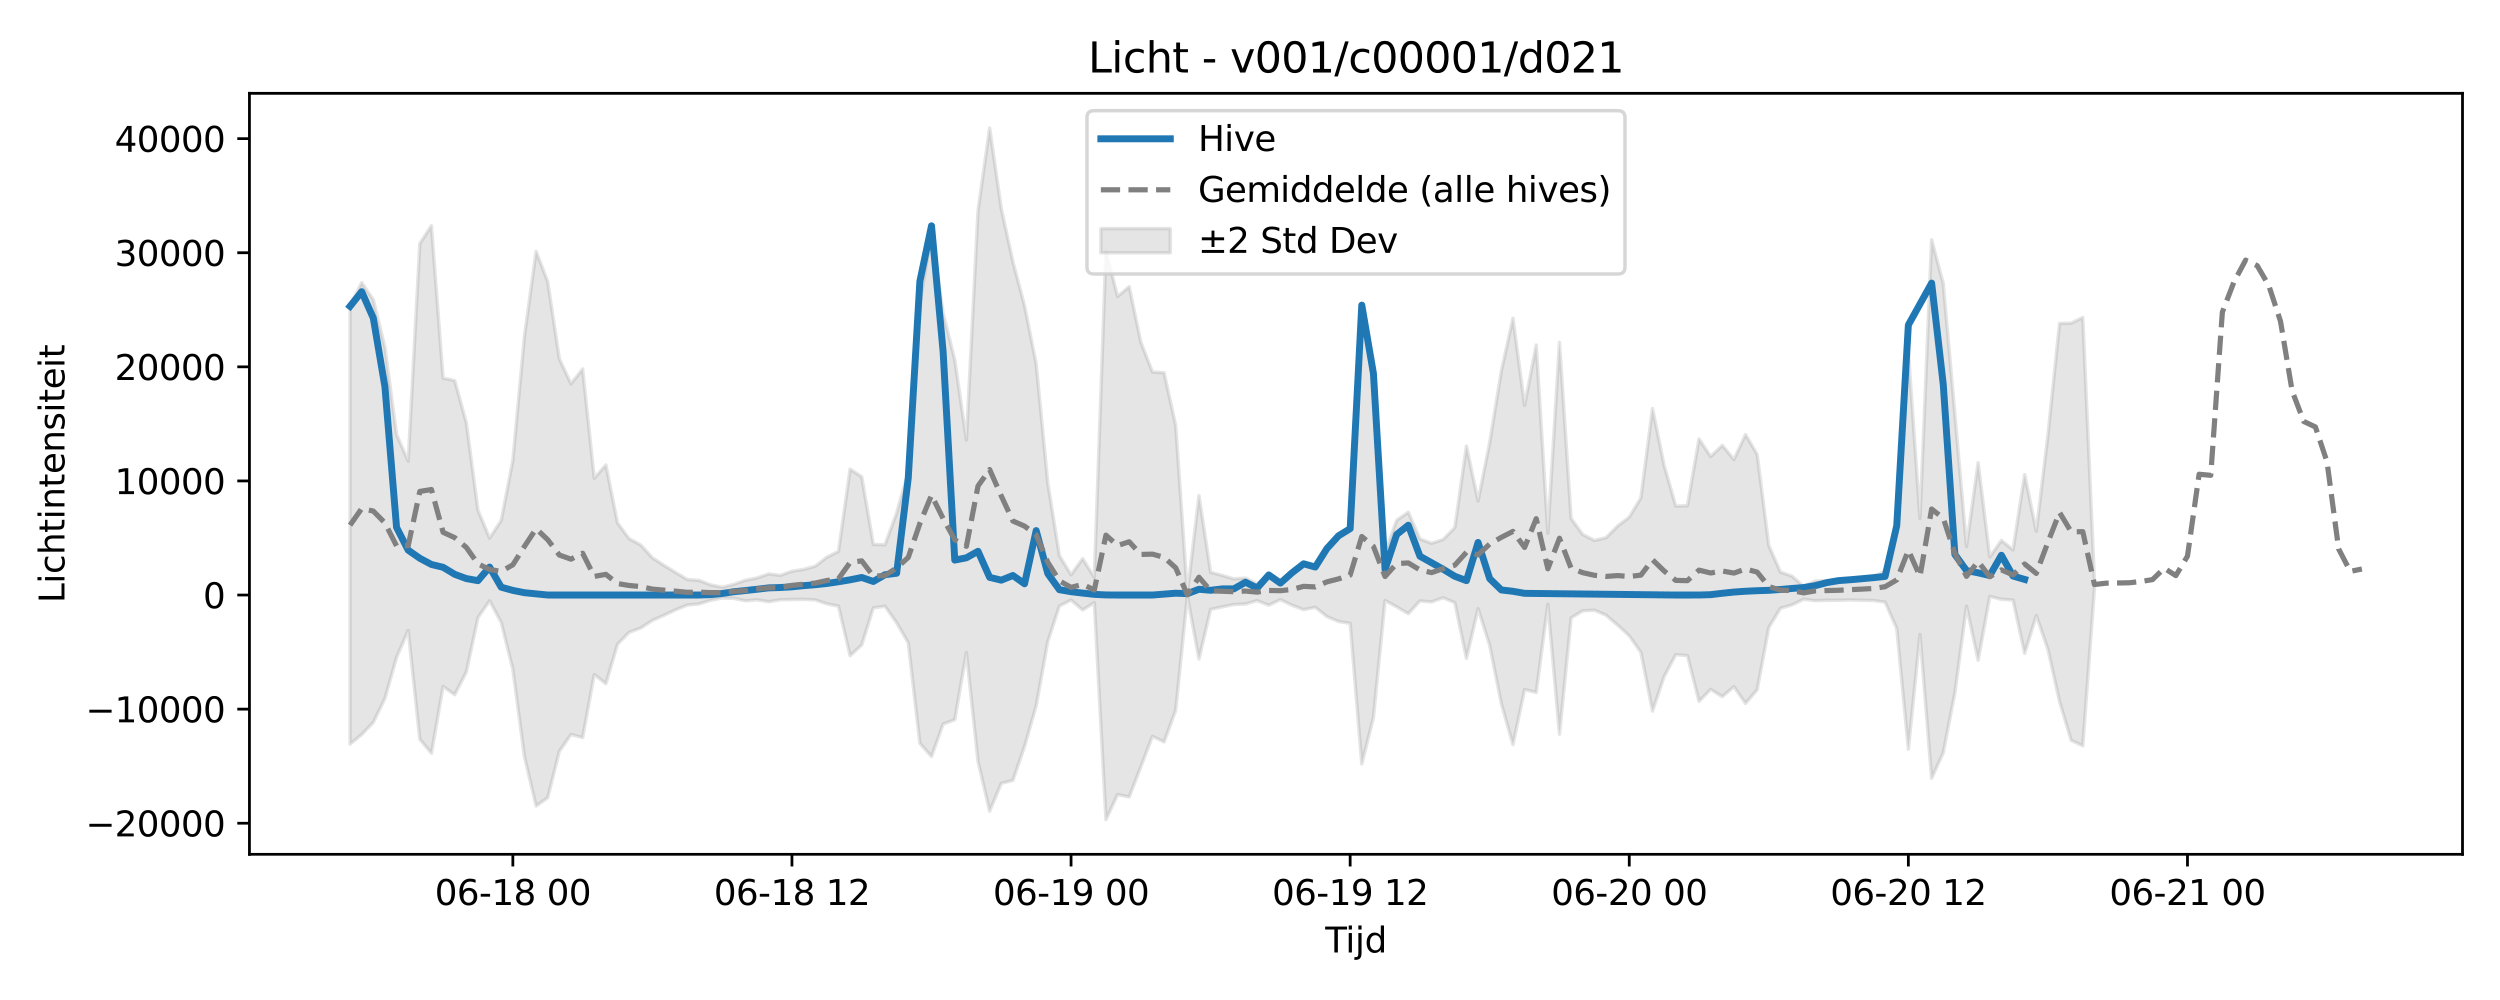 <?xml version="1.0" encoding="utf-8" standalone="no"?>
<!DOCTYPE svg PUBLIC "-//W3C//DTD SVG 1.1//EN"
  "http://www.w3.org/Graphics/SVG/1.1/DTD/svg11.dtd">
<svg xmlns:xlink="http://www.w3.org/1999/xlink" width="720pt" height="288pt" viewBox="0 0 720 288" xmlns="http://www.w3.org/2000/svg" version="1.1">
 <defs>
  <style type="text/css">*{stroke-linejoin: round; stroke-linecap: butt}</style>
 </defs>
 <g id="figure_1">
  <g id="patch_1">
   <path d="M 0 288 
L 720 288 
L 720 0 
L 0 0 
z
" style="fill: #ffffff"/>
  </g>
  <g id="axes_1">
   <g id="patch_2">
    <path d="M 71.84 246.04 
L 709.2 246.04 
L 709.2 26.88 
L 71.84 26.88 
z
" style="fill: #ffffff"/>
   </g>
   <g id="FillBetweenPolyCollection_1">
    <defs>
     <path id="m4179b41473" d="M 100.811 -199.799 
L 100.811 -73.697 
L 104.16 -76.441 
L 107.509 -79.951 
L 110.859 -86.85 
L 114.208 -98.685 
L 117.557 -106.431 
L 120.906 -75.082 
L 124.256 -71.05 
L 127.605 -90.301 
L 130.954 -87.925 
L 134.303 -94.449 
L 137.653 -110.126 
L 141.002 -114.953 
L 144.351 -108.741 
L 147.7 -95.254 
L 151.049 -70.024 
L 154.399 -55.871 
L 157.748 -58.27 
L 161.097 -71.639 
L 164.446 -76.459 
L 167.796 -75.581 
L 171.145 -93.739 
L 174.494 -91.084 
L 177.843 -102.466 
L 181.193 -105.898 
L 184.542 -107.111 
L 187.891 -109.32 
L 191.24 -110.801 
L 194.59 -112.372 
L 197.939 -113.729 
L 201.288 -114.066 
L 204.637 -115.087 
L 207.987 -115.763 
L 211.336 -115.672 
L 214.685 -114.968 
L 218.034 -115.243 
L 221.383 -114.72 
L 224.733 -115.261 
L 228.082 -115.339 
L 231.431 -115.377 
L 234.78 -115.226 
L 238.13 -114.105 
L 241.479 -113.428 
L 244.828 -99.136 
L 248.177 -102.255 
L 251.527 -112.934 
L 254.876 -113.401 
L 258.225 -108.64 
L 261.574 -102.882 
L 264.924 -73.914 
L 268.273 -70.118 
L 271.622 -79.468 
L 274.971 -80.72 
L 278.321 -100.048 
L 281.67 -68.728 
L 285.019 -54.382 
L 288.368 -62.404 
L 291.717 -63.242 
L 295.067 -73.021 
L 298.416 -84.707 
L 301.765 -103.232 
L 305.114 -113.481 
L 308.464 -115.185 
L 311.813 -112.323 
L 315.162 -114.45 
L 318.511 -51.922 
L 321.861 -59.152 
L 325.21 -58.494 
L 328.559 -67.167 
L 331.908 -75.956 
L 335.258 -74.317 
L 338.607 -83.468 
L 341.956 -116.366 
L 345.305 -98.229 
L 348.655 -112.51 
L 352.004 -113.207 
L 355.353 -113.904 
L 358.702 -114.041 
L 362.051 -115.024 
L 365.401 -113.692 
L 368.75 -115.292 
L 372.099 -113.708 
L 375.448 -112.413 
L 378.798 -113.098 
L 382.147 -110.432 
L 385.496 -109.014 
L 388.845 -108.472 
L 392.195 -67.981 
L 395.544 -81.358 
L 398.893 -115.054 
L 402.242 -113.232 
L 405.592 -111.261 
L 408.941 -114.921 
L 412.29 -114.652 
L 415.639 -115.848 
L 418.989 -114.421 
L 422.338 -98.386 
L 425.687 -112.708 
L 429.036 -102.105 
L 432.385 -85.352 
L 435.735 -73.547 
L 439.084 -89.399 
L 442.433 -88.589 
L 445.782 -113.958 
L 449.132 -76.543 
L 452.481 -110.041 
L 455.83 -112.081 
L 459.179 -112.269 
L 462.529 -110.841 
L 465.878 -107.968 
L 469.227 -104.872 
L 472.576 -100.126 
L 475.926 -83.221 
L 479.275 -93.167 
L 482.624 -99.445 
L 485.973 -99.189 
L 489.323 -86.018 
L 492.672 -89.463 
L 496.021 -87.369 
L 499.37 -90.248 
L 502.719 -85.403 
L 506.069 -89.359 
L 509.418 -107.277 
L 512.767 -112.811 
L 516.116 -113.79 
L 519.466 -115.418 
L 522.815 -114.989 
L 526.164 -115.12 
L 529.513 -115.121 
L 532.863 -115.206 
L 536.212 -115.116 
L 539.561 -115.055 
L 542.91 -114.585 
L 546.26 -106.976 
L 549.609 -72.224 
L 552.958 -105.278 
L 556.307 -63.834 
L 559.657 -71.227 
L 563.006 -88.479 
L 566.355 -113.424 
L 569.704 -97.847 
L 573.053 -116.203 
L 576.403 -115.406 
L 579.752 -115.188 
L 583.101 -99.815 
L 586.45 -110.702 
L 589.8 -101.002 
L 593.149 -85.95 
L 596.498 -74.786 
L 599.847 -73.202 
L 603.197 -118.443 
L 603.197 -120.873 
L 603.197 -120.873 
L 599.847 -196.547 
L 596.498 -194.922 
L 593.149 -194.867 
L 589.8 -162.676 
L 586.45 -135.009 
L 583.101 -151.326 
L 579.752 -129.643 
L 576.403 -132.342 
L 573.053 -127.614 
L 569.704 -154.741 
L 566.355 -130.613 
L 563.006 -168.688 
L 559.657 -206.304 
L 556.307 -218.961 
L 552.958 -138.709 
L 549.609 -186.841 
L 546.26 -135.005 
L 542.91 -123.475 
L 539.561 -121.969 
L 536.212 -121.495 
L 532.863 -121.141 
L 529.513 -120.881 
L 526.164 -120.7 
L 522.815 -120.683 
L 519.466 -119.09 
L 516.116 -122.052 
L 512.767 -123.253 
L 509.418 -130.878 
L 506.069 -157.113 
L 502.719 -162.853 
L 499.37 -155.655 
L 496.021 -159.735 
L 492.672 -156.504 
L 489.323 -161.592 
L 485.973 -142.357 
L 482.624 -142.25 
L 479.275 -153.944 
L 475.926 -170.344 
L 472.576 -144.599 
L 469.227 -139.058 
L 465.878 -136.498 
L 462.529 -133.138 
L 459.179 -132.366 
L 455.83 -134.059 
L 452.481 -138.688 
L 449.132 -189.425 
L 445.782 -134.425 
L 442.433 -188.638 
L 439.084 -171.266 
L 435.735 -196.374 
L 432.385 -181.14 
L 429.036 -160.549 
L 425.687 -143.707 
L 422.338 -159.522 
L 418.989 -136.06 
L 415.639 -132.646 
L 412.29 -131.514 
L 408.941 -132.798 
L 405.592 -140.483 
L 402.242 -138.167 
L 398.893 -128.898 
L 395.544 -179.908 
L 392.195 -198.998 
L 388.845 -136.317 
L 385.496 -133.537 
L 382.147 -130.422 
L 378.798 -124.836 
L 375.448 -125.85 
L 372.099 -122.773 
L 368.75 -120.472 
L 365.401 -122.197 
L 362.051 -119.916 
L 358.702 -121.517 
L 355.353 -121.27 
L 352.004 -122.282 
L 348.655 -123.184 
L 345.305 -145.284 
L 341.956 -117.027 
L 338.607 -165.462 
L 335.258 -180.654 
L 331.908 -180.861 
L 328.559 -189.47 
L 325.21 -205.441 
L 321.861 -202.606 
L 318.511 -215.826 
L 315.162 -121.712 
L 311.813 -127.103 
L 308.464 -122.475 
L 305.114 -127.968 
L 301.765 -148.878 
L 298.416 -183.231 
L 295.067 -199.945 
L 291.717 -212.643 
L 288.368 -227.946 
L 285.019 -251.158 
L 281.67 -227.347 
L 278.321 -161.3 
L 274.971 -184.352 
L 271.622 -197.834 
L 268.273 -220.664 
L 264.924 -200.589 
L 261.574 -152.029 
L 258.225 -140.242 
L 254.876 -131.115 
L 251.527 -131.2 
L 248.177 -150.695 
L 244.828 -152.871 
L 241.479 -129.191 
L 238.13 -127.513 
L 234.78 -124.915 
L 231.431 -124.012 
L 228.082 -123.485 
L 224.733 -122.297 
L 221.383 -122.719 
L 218.034 -121.543 
L 214.685 -120.885 
L 211.336 -119.707 
L 207.987 -118.871 
L 204.637 -119.565 
L 201.288 -120.856 
L 197.939 -121.097 
L 194.59 -123.115 
L 191.24 -125.175 
L 187.891 -127.344 
L 184.542 -131.03 
L 181.193 -132.864 
L 177.843 -137.392 
L 174.494 -154.081 
L 171.145 -150.268 
L 167.796 -181.748 
L 164.446 -177.47 
L 161.097 -184.646 
L 157.748 -206.858 
L 154.399 -215.605 
L 151.049 -191.269 
L 147.7 -155.411 
L 144.351 -138.111 
L 141.002 -133.015 
L 137.653 -141.085 
L 134.303 -166.243 
L 130.954 -178.401 
L 127.605 -179.095 
L 124.256 -222.983 
L 120.906 -217.862 
L 117.557 -155.212 
L 114.208 -162.884 
L 110.859 -187.962 
L 107.509 -201.677 
L 104.16 -206.614 
L 100.811 -199.799 
z
" style="stroke: #808080; stroke-opacity: 0.2"/>
    </defs>
    <g clip-path="url(#paf9eabf959)">
     <use xlink:href="#m4179b41473" x="0" y="288" style="fill: #808080; fill-opacity: 0.2; stroke: #808080; stroke-opacity: 0.2"/>
    </g>
   </g>
   <g id="matplotlib.axis_1">
    <g id="xtick_1">
     <g id="line2d_1">
      <defs>
       <path id="mf82c0bea26" d="M 0 0 
L 0 3.5 
" style="stroke: #000000; stroke-width: 0.8"/>
      </defs>
      <g>
       <use xlink:href="#mf82c0bea26" x="147.7" y="246.04" style="stroke: #000000; stroke-width: 0.8"/>
      </g>
     </g>
     <g id="text_1">
      <!-- 06-18 00 -->
      <g transform="translate(125.22 260.638) scale(0.1 -0.1)">
       <defs>
        <path id="DejaVuSans-30" d="M 2034 4250 
Q 1547 4250 1301 3770 
Q 1056 3291 1056 2328 
Q 1056 1369 1301 889 
Q 1547 409 2034 409 
Q 2525 409 2770 889 
Q 3016 1369 3016 2328 
Q 3016 3291 2770 3770 
Q 2525 4250 2034 4250 
z
M 2034 4750 
Q 2819 4750 3233 4129 
Q 3647 3509 3647 2328 
Q 3647 1150 3233 529 
Q 2819 -91 2034 -91 
Q 1250 -91 836 529 
Q 422 1150 422 2328 
Q 422 3509 836 4129 
Q 1250 4750 2034 4750 
z
" transform="scale(0.016)"/>
        <path id="DejaVuSans-36" d="M 2113 2584 
Q 1688 2584 1439 2293 
Q 1191 2003 1191 1497 
Q 1191 994 1439 701 
Q 1688 409 2113 409 
Q 2538 409 2786 701 
Q 3034 994 3034 1497 
Q 3034 2003 2786 2293 
Q 2538 2584 2113 2584 
z
M 3366 4563 
L 3366 3988 
Q 3128 4100 2886 4159 
Q 2644 4219 2406 4219 
Q 1781 4219 1451 3797 
Q 1122 3375 1075 2522 
Q 1259 2794 1537 2939 
Q 1816 3084 2150 3084 
Q 2853 3084 3261 2657 
Q 3669 2231 3669 1497 
Q 3669 778 3244 343 
Q 2819 -91 2113 -91 
Q 1303 -91 875 529 
Q 447 1150 447 2328 
Q 447 3434 972 4092 
Q 1497 4750 2381 4750 
Q 2619 4750 2861 4703 
Q 3103 4656 3366 4563 
z
" transform="scale(0.016)"/>
        <path id="DejaVuSans-2d" d="M 313 2009 
L 1997 2009 
L 1997 1497 
L 313 1497 
L 313 2009 
z
" transform="scale(0.016)"/>
        <path id="DejaVuSans-31" d="M 794 531 
L 1825 531 
L 1825 4091 
L 703 3866 
L 703 4441 
L 1819 4666 
L 2450 4666 
L 2450 531 
L 3481 531 
L 3481 0 
L 794 0 
L 794 531 
z
" transform="scale(0.016)"/>
        <path id="DejaVuSans-38" d="M 2034 2216 
Q 1584 2216 1326 1975 
Q 1069 1734 1069 1313 
Q 1069 891 1326 650 
Q 1584 409 2034 409 
Q 2484 409 2743 651 
Q 3003 894 3003 1313 
Q 3003 1734 2745 1975 
Q 2488 2216 2034 2216 
z
M 1403 2484 
Q 997 2584 770 2862 
Q 544 3141 544 3541 
Q 544 4100 942 4425 
Q 1341 4750 2034 4750 
Q 2731 4750 3128 4425 
Q 3525 4100 3525 3541 
Q 3525 3141 3298 2862 
Q 3072 2584 2669 2484 
Q 3125 2378 3379 2068 
Q 3634 1759 3634 1313 
Q 3634 634 3220 271 
Q 2806 -91 2034 -91 
Q 1263 -91 848 271 
Q 434 634 434 1313 
Q 434 1759 690 2068 
Q 947 2378 1403 2484 
z
M 1172 3481 
Q 1172 3119 1398 2916 
Q 1625 2713 2034 2713 
Q 2441 2713 2670 2916 
Q 2900 3119 2900 3481 
Q 2900 3844 2670 4047 
Q 2441 4250 2034 4250 
Q 1625 4250 1398 4047 
Q 1172 3844 1172 3481 
z
" transform="scale(0.016)"/>
        <path id="DejaVuSans-20" transform="scale(0.016)"/>
       </defs>
       <use xlink:href="#DejaVuSans-30"/>
       <use xlink:href="#DejaVuSans-36" transform="translate(63.623 0)"/>
       <use xlink:href="#DejaVuSans-2d" transform="translate(127.246 0)"/>
       <use xlink:href="#DejaVuSans-31" transform="translate(163.33 0)"/>
       <use xlink:href="#DejaVuSans-38" transform="translate(226.953 0)"/>
       <use xlink:href="#DejaVuSans-20" transform="translate(290.576 0)"/>
       <use xlink:href="#DejaVuSans-30" transform="translate(322.363 0)"/>
       <use xlink:href="#DejaVuSans-30" transform="translate(385.986 0)"/>
      </g>
     </g>
    </g>
    <g id="xtick_2">
     <g id="line2d_2">
      <g>
       <use xlink:href="#mf82c0bea26" x="228.082" y="246.04" style="stroke: #000000; stroke-width: 0.8"/>
      </g>
     </g>
     <g id="text_2">
      <!-- 06-18 12 -->
      <g transform="translate(205.601 260.638) scale(0.1 -0.1)">
       <defs>
        <path id="DejaVuSans-32" d="M 1228 531 
L 3431 531 
L 3431 0 
L 469 0 
L 469 531 
Q 828 903 1448 1529 
Q 2069 2156 2228 2338 
Q 2531 2678 2651 2914 
Q 2772 3150 2772 3378 
Q 2772 3750 2511 3984 
Q 2250 4219 1831 4219 
Q 1534 4219 1204 4116 
Q 875 4013 500 3803 
L 500 4441 
Q 881 4594 1212 4672 
Q 1544 4750 1819 4750 
Q 2544 4750 2975 4387 
Q 3406 4025 3406 3419 
Q 3406 3131 3298 2873 
Q 3191 2616 2906 2266 
Q 2828 2175 2409 1742 
Q 1991 1309 1228 531 
z
" transform="scale(0.016)"/>
       </defs>
       <use xlink:href="#DejaVuSans-30"/>
       <use xlink:href="#DejaVuSans-36" transform="translate(63.623 0)"/>
       <use xlink:href="#DejaVuSans-2d" transform="translate(127.246 0)"/>
       <use xlink:href="#DejaVuSans-31" transform="translate(163.33 0)"/>
       <use xlink:href="#DejaVuSans-38" transform="translate(226.953 0)"/>
       <use xlink:href="#DejaVuSans-20" transform="translate(290.576 0)"/>
       <use xlink:href="#DejaVuSans-31" transform="translate(322.363 0)"/>
       <use xlink:href="#DejaVuSans-32" transform="translate(385.986 0)"/>
      </g>
     </g>
    </g>
    <g id="xtick_3">
     <g id="line2d_3">
      <g>
       <use xlink:href="#mf82c0bea26" x="308.464" y="246.04" style="stroke: #000000; stroke-width: 0.8"/>
      </g>
     </g>
     <g id="text_3">
      <!-- 06-19 00 -->
      <g transform="translate(285.983 260.638) scale(0.1 -0.1)">
       <defs>
        <path id="DejaVuSans-39" d="M 703 97 
L 703 672 
Q 941 559 1184 500 
Q 1428 441 1663 441 
Q 2288 441 2617 861 
Q 2947 1281 2994 2138 
Q 2813 1869 2534 1725 
Q 2256 1581 1919 1581 
Q 1219 1581 811 2004 
Q 403 2428 403 3163 
Q 403 3881 828 4315 
Q 1253 4750 1959 4750 
Q 2769 4750 3195 4129 
Q 3622 3509 3622 2328 
Q 3622 1225 3098 567 
Q 2575 -91 1691 -91 
Q 1453 -91 1209 -44 
Q 966 3 703 97 
z
M 1959 2075 
Q 2384 2075 2632 2365 
Q 2881 2656 2881 3163 
Q 2881 3666 2632 3958 
Q 2384 4250 1959 4250 
Q 1534 4250 1286 3958 
Q 1038 3666 1038 3163 
Q 1038 2656 1286 2365 
Q 1534 2075 1959 2075 
z
" transform="scale(0.016)"/>
       </defs>
       <use xlink:href="#DejaVuSans-30"/>
       <use xlink:href="#DejaVuSans-36" transform="translate(63.623 0)"/>
       <use xlink:href="#DejaVuSans-2d" transform="translate(127.246 0)"/>
       <use xlink:href="#DejaVuSans-31" transform="translate(163.33 0)"/>
       <use xlink:href="#DejaVuSans-39" transform="translate(226.953 0)"/>
       <use xlink:href="#DejaVuSans-20" transform="translate(290.576 0)"/>
       <use xlink:href="#DejaVuSans-30" transform="translate(322.363 0)"/>
       <use xlink:href="#DejaVuSans-30" transform="translate(385.986 0)"/>
      </g>
     </g>
    </g>
    <g id="xtick_4">
     <g id="line2d_4">
      <g>
       <use xlink:href="#mf82c0bea26" x="388.845" y="246.04" style="stroke: #000000; stroke-width: 0.8"/>
      </g>
     </g>
     <g id="text_4">
      <!-- 06-19 12 -->
      <g transform="translate(366.365 260.638) scale(0.1 -0.1)">
       <use xlink:href="#DejaVuSans-30"/>
       <use xlink:href="#DejaVuSans-36" transform="translate(63.623 0)"/>
       <use xlink:href="#DejaVuSans-2d" transform="translate(127.246 0)"/>
       <use xlink:href="#DejaVuSans-31" transform="translate(163.33 0)"/>
       <use xlink:href="#DejaVuSans-39" transform="translate(226.953 0)"/>
       <use xlink:href="#DejaVuSans-20" transform="translate(290.576 0)"/>
       <use xlink:href="#DejaVuSans-31" transform="translate(322.363 0)"/>
       <use xlink:href="#DejaVuSans-32" transform="translate(385.986 0)"/>
      </g>
     </g>
    </g>
    <g id="xtick_5">
     <g id="line2d_5">
      <g>
       <use xlink:href="#mf82c0bea26" x="469.227" y="246.04" style="stroke: #000000; stroke-width: 0.8"/>
      </g>
     </g>
     <g id="text_5">
      <!-- 06-20 00 -->
      <g transform="translate(446.747 260.638) scale(0.1 -0.1)">
       <use xlink:href="#DejaVuSans-30"/>
       <use xlink:href="#DejaVuSans-36" transform="translate(63.623 0)"/>
       <use xlink:href="#DejaVuSans-2d" transform="translate(127.246 0)"/>
       <use xlink:href="#DejaVuSans-32" transform="translate(163.33 0)"/>
       <use xlink:href="#DejaVuSans-30" transform="translate(226.953 0)"/>
       <use xlink:href="#DejaVuSans-20" transform="translate(290.576 0)"/>
       <use xlink:href="#DejaVuSans-30" transform="translate(322.363 0)"/>
       <use xlink:href="#DejaVuSans-30" transform="translate(385.986 0)"/>
      </g>
     </g>
    </g>
    <g id="xtick_6">
     <g id="line2d_6">
      <g>
       <use xlink:href="#mf82c0bea26" x="549.609" y="246.04" style="stroke: #000000; stroke-width: 0.8"/>
      </g>
     </g>
     <g id="text_6">
      <!-- 06-20 12 -->
      <g transform="translate(527.128 260.638) scale(0.1 -0.1)">
       <use xlink:href="#DejaVuSans-30"/>
       <use xlink:href="#DejaVuSans-36" transform="translate(63.623 0)"/>
       <use xlink:href="#DejaVuSans-2d" transform="translate(127.246 0)"/>
       <use xlink:href="#DejaVuSans-32" transform="translate(163.33 0)"/>
       <use xlink:href="#DejaVuSans-30" transform="translate(226.953 0)"/>
       <use xlink:href="#DejaVuSans-20" transform="translate(290.576 0)"/>
       <use xlink:href="#DejaVuSans-31" transform="translate(322.363 0)"/>
       <use xlink:href="#DejaVuSans-32" transform="translate(385.986 0)"/>
      </g>
     </g>
    </g>
    <g id="xtick_7">
     <g id="line2d_7">
      <g>
       <use xlink:href="#mf82c0bea26" x="629.991" y="246.04" style="stroke: #000000; stroke-width: 0.8"/>
      </g>
     </g>
     <g id="text_7">
      <!-- 06-21 00 -->
      <g transform="translate(607.51 260.638) scale(0.1 -0.1)">
       <use xlink:href="#DejaVuSans-30"/>
       <use xlink:href="#DejaVuSans-36" transform="translate(63.623 0)"/>
       <use xlink:href="#DejaVuSans-2d" transform="translate(127.246 0)"/>
       <use xlink:href="#DejaVuSans-32" transform="translate(163.33 0)"/>
       <use xlink:href="#DejaVuSans-31" transform="translate(226.953 0)"/>
       <use xlink:href="#DejaVuSans-20" transform="translate(290.576 0)"/>
       <use xlink:href="#DejaVuSans-30" transform="translate(322.363 0)"/>
       <use xlink:href="#DejaVuSans-30" transform="translate(385.986 0)"/>
      </g>
     </g>
    </g>
    <g id="text_8">
     <!-- Tijd -->
     <g transform="translate(381.67 274.317) scale(0.1 -0.1)">
      <defs>
       <path id="DejaVuSans-54" d="M -19 4666 
L 3928 4666 
L 3928 4134 
L 2272 4134 
L 2272 0 
L 1638 0 
L 1638 4134 
L -19 4134 
L -19 4666 
z
" transform="scale(0.016)"/>
       <path id="DejaVuSans-69" d="M 603 3500 
L 1178 3500 
L 1178 0 
L 603 0 
L 603 3500 
z
M 603 4863 
L 1178 4863 
L 1178 4134 
L 603 4134 
L 603 4863 
z
" transform="scale(0.016)"/>
       <path id="DejaVuSans-6a" d="M 603 3500 
L 1178 3500 
L 1178 -63 
Q 1178 -731 923 -1031 
Q 669 -1331 103 -1331 
L -116 -1331 
L -116 -844 
L 38 -844 
Q 366 -844 484 -692 
Q 603 -541 603 -63 
L 603 3500 
z
M 603 4863 
L 1178 4863 
L 1178 4134 
L 603 4134 
L 603 4863 
z
" transform="scale(0.016)"/>
       <path id="DejaVuSans-64" d="M 2906 2969 
L 2906 4863 
L 3481 4863 
L 3481 0 
L 2906 0 
L 2906 525 
Q 2725 213 2448 61 
Q 2172 -91 1784 -91 
Q 1150 -91 751 415 
Q 353 922 353 1747 
Q 353 2572 751 3078 
Q 1150 3584 1784 3584 
Q 2172 3584 2448 3432 
Q 2725 3281 2906 2969 
z
M 947 1747 
Q 947 1113 1208 752 
Q 1469 391 1925 391 
Q 2381 391 2643 752 
Q 2906 1113 2906 1747 
Q 2906 2381 2643 2742 
Q 2381 3103 1925 3103 
Q 1469 3103 1208 2742 
Q 947 2381 947 1747 
z
" transform="scale(0.016)"/>
      </defs>
      <use xlink:href="#DejaVuSans-54"/>
      <use xlink:href="#DejaVuSans-69" transform="translate(57.959 0)"/>
      <use xlink:href="#DejaVuSans-6a" transform="translate(85.742 0)"/>
      <use xlink:href="#DejaVuSans-64" transform="translate(113.525 0)"/>
     </g>
    </g>
   </g>
   <g id="matplotlib.axis_2">
    <g id="ytick_1">
     <g id="line2d_8">
      <defs>
       <path id="m5d020105cb" d="M 0 0 
L -3.5 0 
" style="stroke: #000000; stroke-width: 0.8"/>
      </defs>
      <g>
       <use xlink:href="#m5d020105cb" x="71.84" y="237.092" style="stroke: #000000; stroke-width: 0.8"/>
      </g>
     </g>
     <g id="text_9">
      <!-- −20000 -->
      <g transform="translate(24.648 240.891) scale(0.1 -0.1)">
       <defs>
        <path id="DejaVuSans-2212" d="M 678 2272 
L 4684 2272 
L 4684 1741 
L 678 1741 
L 678 2272 
z
" transform="scale(0.016)"/>
       </defs>
       <use xlink:href="#DejaVuSans-2212"/>
       <use xlink:href="#DejaVuSans-32" transform="translate(83.789 0)"/>
       <use xlink:href="#DejaVuSans-30" transform="translate(147.412 0)"/>
       <use xlink:href="#DejaVuSans-30" transform="translate(211.035 0)"/>
       <use xlink:href="#DejaVuSans-30" transform="translate(274.658 0)"/>
       <use xlink:href="#DejaVuSans-30" transform="translate(338.281 0)"/>
      </g>
     </g>
    </g>
    <g id="ytick_2">
     <g id="line2d_9">
      <g>
       <use xlink:href="#m5d020105cb" x="71.84" y="204.232" style="stroke: #000000; stroke-width: 0.8"/>
      </g>
     </g>
     <g id="text_10">
      <!-- −10000 -->
      <g transform="translate(24.648 208.031) scale(0.1 -0.1)">
       <use xlink:href="#DejaVuSans-2212"/>
       <use xlink:href="#DejaVuSans-31" transform="translate(83.789 0)"/>
       <use xlink:href="#DejaVuSans-30" transform="translate(147.412 0)"/>
       <use xlink:href="#DejaVuSans-30" transform="translate(211.035 0)"/>
       <use xlink:href="#DejaVuSans-30" transform="translate(274.658 0)"/>
       <use xlink:href="#DejaVuSans-30" transform="translate(338.281 0)"/>
      </g>
     </g>
    </g>
    <g id="ytick_3">
     <g id="line2d_10">
      <g>
       <use xlink:href="#m5d020105cb" x="71.84" y="171.371" style="stroke: #000000; stroke-width: 0.8"/>
      </g>
     </g>
     <g id="text_11">
      <!-- 0 -->
      <g transform="translate(58.477 175.17) scale(0.1 -0.1)">
       <use xlink:href="#DejaVuSans-30"/>
      </g>
     </g>
    </g>
    <g id="ytick_4">
     <g id="line2d_11">
      <g>
       <use xlink:href="#m5d020105cb" x="71.84" y="138.51" style="stroke: #000000; stroke-width: 0.8"/>
      </g>
     </g>
     <g id="text_12">
      <!-- 10000 -->
      <g transform="translate(33.028 142.31) scale(0.1 -0.1)">
       <use xlink:href="#DejaVuSans-31"/>
       <use xlink:href="#DejaVuSans-30" transform="translate(63.623 0)"/>
       <use xlink:href="#DejaVuSans-30" transform="translate(127.246 0)"/>
       <use xlink:href="#DejaVuSans-30" transform="translate(190.869 0)"/>
       <use xlink:href="#DejaVuSans-30" transform="translate(254.492 0)"/>
      </g>
     </g>
    </g>
    <g id="ytick_5">
     <g id="line2d_12">
      <g>
       <use xlink:href="#m5d020105cb" x="71.84" y="105.65" style="stroke: #000000; stroke-width: 0.8"/>
      </g>
     </g>
     <g id="text_13">
      <!-- 20000 -->
      <g transform="translate(33.028 109.449) scale(0.1 -0.1)">
       <use xlink:href="#DejaVuSans-32"/>
       <use xlink:href="#DejaVuSans-30" transform="translate(63.623 0)"/>
       <use xlink:href="#DejaVuSans-30" transform="translate(127.246 0)"/>
       <use xlink:href="#DejaVuSans-30" transform="translate(190.869 0)"/>
       <use xlink:href="#DejaVuSans-30" transform="translate(254.492 0)"/>
      </g>
     </g>
    </g>
    <g id="ytick_6">
     <g id="line2d_13">
      <g>
       <use xlink:href="#m5d020105cb" x="71.84" y="72.789" style="stroke: #000000; stroke-width: 0.8"/>
      </g>
     </g>
     <g id="text_14">
      <!-- 30000 -->
      <g transform="translate(33.028 76.588) scale(0.1 -0.1)">
       <defs>
        <path id="DejaVuSans-33" d="M 2597 2516 
Q 3050 2419 3304 2112 
Q 3559 1806 3559 1356 
Q 3559 666 3084 287 
Q 2609 -91 1734 -91 
Q 1441 -91 1130 -33 
Q 819 25 488 141 
L 488 750 
Q 750 597 1062 519 
Q 1375 441 1716 441 
Q 2309 441 2620 675 
Q 2931 909 2931 1356 
Q 2931 1769 2642 2001 
Q 2353 2234 1838 2234 
L 1294 2234 
L 1294 2753 
L 1863 2753 
Q 2328 2753 2575 2939 
Q 2822 3125 2822 3475 
Q 2822 3834 2567 4026 
Q 2313 4219 1838 4219 
Q 1578 4219 1281 4162 
Q 984 4106 628 3988 
L 628 4550 
Q 988 4650 1302 4700 
Q 1616 4750 1894 4750 
Q 2613 4750 3031 4423 
Q 3450 4097 3450 3541 
Q 3450 3153 3228 2886 
Q 3006 2619 2597 2516 
z
" transform="scale(0.016)"/>
       </defs>
       <use xlink:href="#DejaVuSans-33"/>
       <use xlink:href="#DejaVuSans-30" transform="translate(63.623 0)"/>
       <use xlink:href="#DejaVuSans-30" transform="translate(127.246 0)"/>
       <use xlink:href="#DejaVuSans-30" transform="translate(190.869 0)"/>
       <use xlink:href="#DejaVuSans-30" transform="translate(254.492 0)"/>
      </g>
     </g>
    </g>
    <g id="ytick_7">
     <g id="line2d_14">
      <g>
       <use xlink:href="#m5d020105cb" x="71.84" y="39.928" style="stroke: #000000; stroke-width: 0.8"/>
      </g>
     </g>
     <g id="text_15">
      <!-- 40000 -->
      <g transform="translate(33.028 43.728) scale(0.1 -0.1)">
       <defs>
        <path id="DejaVuSans-34" d="M 2419 4116 
L 825 1625 
L 2419 1625 
L 2419 4116 
z
M 2253 4666 
L 3047 4666 
L 3047 1625 
L 3713 1625 
L 3713 1100 
L 3047 1100 
L 3047 0 
L 2419 0 
L 2419 1100 
L 313 1100 
L 313 1709 
L 2253 4666 
z
" transform="scale(0.016)"/>
       </defs>
       <use xlink:href="#DejaVuSans-34"/>
       <use xlink:href="#DejaVuSans-30" transform="translate(63.623 0)"/>
       <use xlink:href="#DejaVuSans-30" transform="translate(127.246 0)"/>
       <use xlink:href="#DejaVuSans-30" transform="translate(190.869 0)"/>
       <use xlink:href="#DejaVuSans-30" transform="translate(254.492 0)"/>
      </g>
     </g>
    </g>
    <g id="text_16">
     <!-- Lichtintensiteit -->
     <g transform="translate(18.568 173.656) rotate(-90) scale(0.1 -0.1)">
      <defs>
       <path id="DejaVuSans-4c" d="M 628 4666 
L 1259 4666 
L 1259 531 
L 3531 531 
L 3531 0 
L 628 0 
L 628 4666 
z
" transform="scale(0.016)"/>
       <path id="DejaVuSans-63" d="M 3122 3366 
L 3122 2828 
Q 2878 2963 2633 3030 
Q 2388 3097 2138 3097 
Q 1578 3097 1268 2742 
Q 959 2388 959 1747 
Q 959 1106 1268 751 
Q 1578 397 2138 397 
Q 2388 397 2633 464 
Q 2878 531 3122 666 
L 3122 134 
Q 2881 22 2623 -34 
Q 2366 -91 2075 -91 
Q 1284 -91 818 406 
Q 353 903 353 1747 
Q 353 2603 823 3093 
Q 1294 3584 2113 3584 
Q 2378 3584 2631 3529 
Q 2884 3475 3122 3366 
z
" transform="scale(0.016)"/>
       <path id="DejaVuSans-68" d="M 3513 2113 
L 3513 0 
L 2938 0 
L 2938 2094 
Q 2938 2591 2744 2837 
Q 2550 3084 2163 3084 
Q 1697 3084 1428 2787 
Q 1159 2491 1159 1978 
L 1159 0 
L 581 0 
L 581 4863 
L 1159 4863 
L 1159 2956 
Q 1366 3272 1645 3428 
Q 1925 3584 2291 3584 
Q 2894 3584 3203 3211 
Q 3513 2838 3513 2113 
z
" transform="scale(0.016)"/>
       <path id="DejaVuSans-74" d="M 1172 4494 
L 1172 3500 
L 2356 3500 
L 2356 3053 
L 1172 3053 
L 1172 1153 
Q 1172 725 1289 603 
Q 1406 481 1766 481 
L 2356 481 
L 2356 0 
L 1766 0 
Q 1100 0 847 248 
Q 594 497 594 1153 
L 594 3053 
L 172 3053 
L 172 3500 
L 594 3500 
L 594 4494 
L 1172 4494 
z
" transform="scale(0.016)"/>
       <path id="DejaVuSans-6e" d="M 3513 2113 
L 3513 0 
L 2938 0 
L 2938 2094 
Q 2938 2591 2744 2837 
Q 2550 3084 2163 3084 
Q 1697 3084 1428 2787 
Q 1159 2491 1159 1978 
L 1159 0 
L 581 0 
L 581 3500 
L 1159 3500 
L 1159 2956 
Q 1366 3272 1645 3428 
Q 1925 3584 2291 3584 
Q 2894 3584 3203 3211 
Q 3513 2838 3513 2113 
z
" transform="scale(0.016)"/>
       <path id="DejaVuSans-65" d="M 3597 1894 
L 3597 1613 
L 953 1613 
Q 991 1019 1311 708 
Q 1631 397 2203 397 
Q 2534 397 2845 478 
Q 3156 559 3463 722 
L 3463 178 
Q 3153 47 2828 -22 
Q 2503 -91 2169 -91 
Q 1331 -91 842 396 
Q 353 884 353 1716 
Q 353 2575 817 3079 
Q 1281 3584 2069 3584 
Q 2775 3584 3186 3129 
Q 3597 2675 3597 1894 
z
M 3022 2063 
Q 3016 2534 2758 2815 
Q 2500 3097 2075 3097 
Q 1594 3097 1305 2825 
Q 1016 2553 972 2059 
L 3022 2063 
z
" transform="scale(0.016)"/>
       <path id="DejaVuSans-73" d="M 2834 3397 
L 2834 2853 
Q 2591 2978 2328 3040 
Q 2066 3103 1784 3103 
Q 1356 3103 1142 2972 
Q 928 2841 928 2578 
Q 928 2378 1081 2264 
Q 1234 2150 1697 2047 
L 1894 2003 
Q 2506 1872 2764 1633 
Q 3022 1394 3022 966 
Q 3022 478 2636 193 
Q 2250 -91 1575 -91 
Q 1294 -91 989 -36 
Q 684 19 347 128 
L 347 722 
Q 666 556 975 473 
Q 1284 391 1588 391 
Q 1994 391 2212 530 
Q 2431 669 2431 922 
Q 2431 1156 2273 1281 
Q 2116 1406 1581 1522 
L 1381 1569 
Q 847 1681 609 1914 
Q 372 2147 372 2553 
Q 372 3047 722 3315 
Q 1072 3584 1716 3584 
Q 2034 3584 2315 3537 
Q 2597 3491 2834 3397 
z
" transform="scale(0.016)"/>
      </defs>
      <use xlink:href="#DejaVuSans-4c"/>
      <use xlink:href="#DejaVuSans-69" transform="translate(55.713 0)"/>
      <use xlink:href="#DejaVuSans-63" transform="translate(83.496 0)"/>
      <use xlink:href="#DejaVuSans-68" transform="translate(138.477 0)"/>
      <use xlink:href="#DejaVuSans-74" transform="translate(201.855 0)"/>
      <use xlink:href="#DejaVuSans-69" transform="translate(241.064 0)"/>
      <use xlink:href="#DejaVuSans-6e" transform="translate(268.848 0)"/>
      <use xlink:href="#DejaVuSans-74" transform="translate(332.227 0)"/>
      <use xlink:href="#DejaVuSans-65" transform="translate(371.436 0)"/>
      <use xlink:href="#DejaVuSans-6e" transform="translate(432.959 0)"/>
      <use xlink:href="#DejaVuSans-73" transform="translate(496.338 0)"/>
      <use xlink:href="#DejaVuSans-69" transform="translate(548.438 0)"/>
      <use xlink:href="#DejaVuSans-74" transform="translate(576.221 0)"/>
      <use xlink:href="#DejaVuSans-65" transform="translate(615.43 0)"/>
      <use xlink:href="#DejaVuSans-69" transform="translate(676.953 0)"/>
      <use xlink:href="#DejaVuSans-74" transform="translate(704.736 0)"/>
     </g>
    </g>
   </g>
   <g id="line2d_15">
    <path d="M 100.811 88.214 
L 104.16 84.005 
L 107.509 91.616 
L 110.859 111.375 
L 114.208 151.887 
L 117.557 158.443 
L 120.906 160.787 
L 124.256 162.573 
L 127.605 163.376 
L 130.954 165.399 
L 134.303 166.629 
L 137.653 167.231 
L 141.002 163.32 
L 144.351 169.11 
L 147.7 170.037 
L 151.049 170.697 
L 157.748 171.368 
L 161.097 171.371 
L 164.446 171.371 
L 171.145 171.371 
L 174.494 171.371 
L 177.843 171.371 
L 181.193 171.371 
L 184.542 171.371 
L 187.891 171.371 
L 191.24 171.371 
L 194.59 171.371 
L 197.939 171.371 
L 201.288 171.368 
L 204.637 171.256 
L 207.987 170.925 
L 211.336 170.418 
L 214.685 170.076 
L 218.034 169.709 
L 221.383 169.305 
L 224.733 169.207 
L 228.082 169.009 
L 231.431 168.668 
L 234.78 168.399 
L 238.13 168.044 
L 241.479 167.546 
L 244.828 166.987 
L 248.177 166.316 
L 251.527 167.462 
L 254.876 165.524 
L 258.225 165.097 
L 261.574 137.712 
L 264.924 81.008 
L 268.273 65.033 
L 271.622 101.334 
L 274.971 161.305 
L 278.321 160.645 
L 281.67 158.775 
L 285.019 166.281 
L 288.368 167.091 
L 291.717 165.745 
L 295.067 168.13 
L 298.416 152.814 
L 301.765 165.206 
L 305.114 169.834 
L 308.464 170.412 
L 311.813 170.811 
L 315.162 171.176 
L 318.511 171.342 
L 321.861 171.371 
L 328.559 171.371 
L 331.908 171.371 
L 338.607 170.844 
L 341.956 170.967 
L 345.305 169.707 
L 348.655 170.004 
L 352.004 169.605 
L 355.353 169.585 
L 358.702 167.681 
L 362.051 169.365 
L 365.401 165.584 
L 368.75 167.938 
L 372.099 164.97 
L 375.448 162.377 
L 378.798 163.303 
L 382.147 157.988 
L 385.496 154.308 
L 388.845 152.253 
L 392.195 87.881 
L 395.544 107.531 
L 398.893 163.999 
L 402.242 153.944 
L 405.592 151.266 
L 408.941 160.19 
L 415.639 163.951 
L 418.989 165.976 
L 422.338 167.223 
L 425.687 156.226 
L 429.036 166.655 
L 432.385 169.905 
L 435.735 170.295 
L 439.084 170.881 
L 482.624 171.371 
L 485.973 171.371 
L 489.323 171.363 
L 492.672 171.263 
L 496.021 170.859 
L 499.37 170.512 
L 502.719 170.278 
L 506.069 170.126 
L 509.418 170.01 
L 512.767 169.769 
L 516.116 169.477 
L 519.466 169.213 
L 522.815 168.66 
L 526.164 167.784 
L 529.513 167.217 
L 532.863 166.964 
L 536.212 166.673 
L 539.561 166.364 
L 542.91 166.009 
L 546.26 151.414 
L 549.609 93.586 
L 556.307 81.533 
L 559.657 110.727 
L 563.006 159.675 
L 566.355 164.328 
L 569.704 164.972 
L 573.053 165.763 
L 576.403 159.916 
L 579.752 165.897 
L 583.101 166.875 
" clip-path="url(#paf9eabf959)" style="fill: none; stroke: #1f77b4; stroke-width: 2; stroke-linecap: square"/>
   </g>
   <g id="line2d_16">
    <path d="M 100.811 151.252 
L 104.16 146.473 
L 107.509 147.186 
L 110.859 150.594 
L 114.208 157.216 
L 117.557 157.179 
L 120.906 141.528 
L 124.256 140.983 
L 127.605 153.302 
L 130.954 154.837 
L 134.303 157.654 
L 137.653 162.394 
L 141.002 164.016 
L 144.351 164.574 
L 147.7 162.667 
L 151.049 157.354 
L 154.399 152.262 
L 157.748 155.436 
L 161.097 159.857 
L 164.446 161.036 
L 167.796 159.336 
L 171.145 165.997 
L 174.494 165.417 
L 177.843 168.071 
L 181.193 168.619 
L 184.542 168.93 
L 187.891 169.668 
L 194.59 170.256 
L 197.939 170.587 
L 201.288 170.539 
L 204.637 170.674 
L 207.987 170.683 
L 211.336 170.31 
L 214.685 170.073 
L 218.034 169.607 
L 221.383 169.28 
L 224.733 169.221 
L 228.082 168.588 
L 234.78 167.929 
L 238.13 167.191 
L 241.479 166.69 
L 244.828 161.996 
L 248.177 161.525 
L 251.527 165.933 
L 254.876 165.742 
L 258.225 163.559 
L 261.574 160.544 
L 264.924 150.749 
L 268.273 142.609 
L 271.622 149.349 
L 274.971 155.464 
L 278.321 157.326 
L 281.67 139.963 
L 285.019 135.23 
L 288.368 142.825 
L 291.717 150.058 
L 295.067 151.517 
L 298.416 154.031 
L 301.765 161.945 
L 305.114 167.275 
L 308.464 169.17 
L 311.813 168.287 
L 315.162 169.919 
L 318.511 154.126 
L 321.861 157.121 
L 325.21 156.033 
L 328.559 159.681 
L 331.908 159.592 
L 335.258 160.515 
L 338.607 163.535 
L 341.956 171.304 
L 345.305 166.243 
L 348.655 170.153 
L 355.353 170.413 
L 358.702 170.221 
L 362.051 170.53 
L 365.401 170.055 
L 368.75 170.118 
L 372.099 169.76 
L 375.448 168.868 
L 378.798 169.033 
L 382.147 167.573 
L 385.496 166.725 
L 388.845 165.605 
L 392.195 154.511 
L 395.544 157.367 
L 398.893 166.024 
L 402.242 162.3 
L 405.592 162.128 
L 408.941 164.141 
L 412.29 164.917 
L 415.639 163.753 
L 418.989 162.76 
L 422.338 159.046 
L 425.687 159.792 
L 429.036 156.673 
L 432.385 154.754 
L 435.735 153.039 
L 439.084 157.668 
L 442.433 149.386 
L 445.782 163.809 
L 449.132 155.016 
L 452.481 163.636 
L 455.83 164.93 
L 459.179 165.683 
L 462.529 166.011 
L 465.878 165.767 
L 469.227 166.035 
L 472.576 165.638 
L 475.926 161.218 
L 479.275 164.445 
L 482.624 167.152 
L 485.973 167.227 
L 489.323 164.195 
L 492.672 165.017 
L 496.021 164.448 
L 499.37 165.049 
L 502.719 163.872 
L 506.069 164.764 
L 509.418 168.922 
L 512.767 169.968 
L 516.116 170.079 
L 519.466 170.746 
L 522.815 170.164 
L 529.513 169.999 
L 539.561 169.488 
L 542.91 168.97 
L 546.26 167.009 
L 549.609 158.468 
L 552.958 166.006 
L 556.307 146.602 
L 559.657 149.234 
L 563.006 159.416 
L 566.355 165.981 
L 569.704 161.706 
L 573.053 166.092 
L 576.403 164.126 
L 579.752 165.584 
L 583.101 162.43 
L 586.45 165.144 
L 589.8 156.161 
L 593.149 147.592 
L 596.498 153.146 
L 599.847 153.125 
L 603.197 168.342 
L 606.546 167.955 
L 613.244 167.839 
L 616.594 167.471 
L 619.943 166.918 
L 623.292 163.638 
L 626.641 165.777 
L 629.991 160.17 
L 633.34 136.588 
L 636.689 136.888 
L 640.038 89.896 
L 643.387 81.177 
L 646.737 74.918 
L 650.086 76.523 
L 653.435 82.3 
L 656.784 92.526 
L 660.134 112.588 
L 663.483 121.383 
L 666.832 122.951 
L 670.181 132.991 
L 673.531 158.101 
L 676.88 164.564 
L 680.229 163.868 
L 680.229 163.868 
" clip-path="url(#paf9eabf959)" style="fill: none; stroke-dasharray: 5.55,2.4; stroke-dashoffset: 0; stroke: #808080; stroke-width: 1.5"/>
   </g>
   <g id="patch_3">
    <path d="M 71.84 246.04 
L 71.84 26.88 
" style="fill: none; stroke: #000000; stroke-width: 0.8; stroke-linejoin: miter; stroke-linecap: square"/>
   </g>
   <g id="patch_4">
    <path d="M 709.2 246.04 
L 709.2 26.88 
" style="fill: none; stroke: #000000; stroke-width: 0.8; stroke-linejoin: miter; stroke-linecap: square"/>
   </g>
   <g id="patch_5">
    <path d="M 71.84 246.04 
L 709.2 246.04 
" style="fill: none; stroke: #000000; stroke-width: 0.8; stroke-linejoin: miter; stroke-linecap: square"/>
   </g>
   <g id="patch_6">
    <path d="M 71.84 26.88 
L 709.2 26.88 
" style="fill: none; stroke: #000000; stroke-width: 0.8; stroke-linejoin: miter; stroke-linecap: square"/>
   </g>
   <g id="text_17">
    <!-- Licht - v001/c00001/d021 -->
    <g transform="translate(313.383 20.88) scale(0.12 -0.12)">
     <defs>
      <path id="DejaVuSans-76" d="M 191 3500 
L 800 3500 
L 1894 563 
L 2988 3500 
L 3597 3500 
L 2284 0 
L 1503 0 
L 191 3500 
z
" transform="scale(0.016)"/>
      <path id="DejaVuSans-2f" d="M 1625 4666 
L 2156 4666 
L 531 -594 
L 0 -594 
L 1625 4666 
z
" transform="scale(0.016)"/>
     </defs>
     <use xlink:href="#DejaVuSans-4c"/>
     <use xlink:href="#DejaVuSans-69" transform="translate(55.713 0)"/>
     <use xlink:href="#DejaVuSans-63" transform="translate(83.496 0)"/>
     <use xlink:href="#DejaVuSans-68" transform="translate(138.477 0)"/>
     <use xlink:href="#DejaVuSans-74" transform="translate(201.855 0)"/>
     <use xlink:href="#DejaVuSans-20" transform="translate(241.064 0)"/>
     <use xlink:href="#DejaVuSans-2d" transform="translate(272.852 0)"/>
     <use xlink:href="#DejaVuSans-20" transform="translate(308.936 0)"/>
     <use xlink:href="#DejaVuSans-76" transform="translate(340.723 0)"/>
     <use xlink:href="#DejaVuSans-30" transform="translate(399.902 0)"/>
     <use xlink:href="#DejaVuSans-30" transform="translate(463.525 0)"/>
     <use xlink:href="#DejaVuSans-31" transform="translate(527.148 0)"/>
     <use xlink:href="#DejaVuSans-2f" transform="translate(590.771 0)"/>
     <use xlink:href="#DejaVuSans-63" transform="translate(624.463 0)"/>
     <use xlink:href="#DejaVuSans-30" transform="translate(679.443 0)"/>
     <use xlink:href="#DejaVuSans-30" transform="translate(743.066 0)"/>
     <use xlink:href="#DejaVuSans-30" transform="translate(806.689 0)"/>
     <use xlink:href="#DejaVuSans-30" transform="translate(870.312 0)"/>
     <use xlink:href="#DejaVuSans-31" transform="translate(933.936 0)"/>
     <use xlink:href="#DejaVuSans-2f" transform="translate(997.559 0)"/>
     <use xlink:href="#DejaVuSans-64" transform="translate(1031.25 0)"/>
     <use xlink:href="#DejaVuSans-30" transform="translate(1094.727 0)"/>
     <use xlink:href="#DejaVuSans-32" transform="translate(1158.35 0)"/>
     <use xlink:href="#DejaVuSans-31" transform="translate(1221.973 0)"/>
    </g>
   </g>
   <g id="legend_1">
    <g id="patch_7">
     <path d="M 315.048 78.914 
L 465.992 78.914 
Q 467.992 78.914 467.992 76.914 
L 467.992 33.88 
Q 467.992 31.88 465.992 31.88 
L 315.048 31.88 
Q 313.048 31.88 313.048 33.88 
L 313.048 76.914 
Q 313.048 78.914 315.048 78.914 
z
" style="fill: #ffffff; opacity: 0.8; stroke: #cccccc; stroke-linejoin: miter"/>
    </g>
    <g id="line2d_17">
     <path d="M 317.048 39.978 
L 327.048 39.978 
L 337.048 39.978 
" style="fill: none; stroke: #1f77b4; stroke-width: 2; stroke-linecap: square"/>
    </g>
    <g id="text_18">
     <!-- Hive -->
     <g transform="translate(345.048 43.478) scale(0.1 -0.1)">
      <defs>
       <path id="DejaVuSans-48" d="M 628 4666 
L 1259 4666 
L 1259 2753 
L 3553 2753 
L 3553 4666 
L 4184 4666 
L 4184 0 
L 3553 0 
L 3553 2222 
L 1259 2222 
L 1259 0 
L 628 0 
L 628 4666 
z
" transform="scale(0.016)"/>
      </defs>
      <use xlink:href="#DejaVuSans-48"/>
      <use xlink:href="#DejaVuSans-69" transform="translate(75.195 0)"/>
      <use xlink:href="#DejaVuSans-76" transform="translate(102.979 0)"/>
      <use xlink:href="#DejaVuSans-65" transform="translate(162.158 0)"/>
     </g>
    </g>
    <g id="line2d_18">
     <path d="M 317.048 54.657 
L 327.048 54.657 
L 337.048 54.657 
" style="fill: none; stroke-dasharray: 5.55,2.4; stroke-dashoffset: 0; stroke: #808080; stroke-width: 1.5"/>
    </g>
    <g id="text_19">
     <!-- Gemiddelde (alle hives) -->
     <g transform="translate(345.048 58.157) scale(0.1 -0.1)">
      <defs>
       <path id="DejaVuSans-47" d="M 3809 666 
L 3809 1919 
L 2778 1919 
L 2778 2438 
L 4434 2438 
L 4434 434 
Q 4069 175 3628 42 
Q 3188 -91 2688 -91 
Q 1594 -91 976 548 
Q 359 1188 359 2328 
Q 359 3472 976 4111 
Q 1594 4750 2688 4750 
Q 3144 4750 3555 4637 
Q 3966 4525 4313 4306 
L 4313 3634 
Q 3963 3931 3569 4081 
Q 3175 4231 2741 4231 
Q 1884 4231 1454 3753 
Q 1025 3275 1025 2328 
Q 1025 1384 1454 906 
Q 1884 428 2741 428 
Q 3075 428 3337 486 
Q 3600 544 3809 666 
z
" transform="scale(0.016)"/>
       <path id="DejaVuSans-6d" d="M 3328 2828 
Q 3544 3216 3844 3400 
Q 4144 3584 4550 3584 
Q 5097 3584 5394 3201 
Q 5691 2819 5691 2113 
L 5691 0 
L 5113 0 
L 5113 2094 
Q 5113 2597 4934 2840 
Q 4756 3084 4391 3084 
Q 3944 3084 3684 2787 
Q 3425 2491 3425 1978 
L 3425 0 
L 2847 0 
L 2847 2094 
Q 2847 2600 2669 2842 
Q 2491 3084 2119 3084 
Q 1678 3084 1418 2786 
Q 1159 2488 1159 1978 
L 1159 0 
L 581 0 
L 581 3500 
L 1159 3500 
L 1159 2956 
Q 1356 3278 1631 3431 
Q 1906 3584 2284 3584 
Q 2666 3584 2933 3390 
Q 3200 3197 3328 2828 
z
" transform="scale(0.016)"/>
       <path id="DejaVuSans-6c" d="M 603 4863 
L 1178 4863 
L 1178 0 
L 603 0 
L 603 4863 
z
" transform="scale(0.016)"/>
       <path id="DejaVuSans-28" d="M 1984 4856 
Q 1566 4138 1362 3434 
Q 1159 2731 1159 2009 
Q 1159 1288 1364 580 
Q 1569 -128 1984 -844 
L 1484 -844 
Q 1016 -109 783 600 
Q 550 1309 550 2009 
Q 550 2706 781 3412 
Q 1013 4119 1484 4856 
L 1984 4856 
z
" transform="scale(0.016)"/>
       <path id="DejaVuSans-61" d="M 2194 1759 
Q 1497 1759 1228 1600 
Q 959 1441 959 1056 
Q 959 750 1161 570 
Q 1363 391 1709 391 
Q 2188 391 2477 730 
Q 2766 1069 2766 1631 
L 2766 1759 
L 2194 1759 
z
M 3341 1997 
L 3341 0 
L 2766 0 
L 2766 531 
Q 2569 213 2275 61 
Q 1981 -91 1556 -91 
Q 1019 -91 701 211 
Q 384 513 384 1019 
Q 384 1609 779 1909 
Q 1175 2209 1959 2209 
L 2766 2209 
L 2766 2266 
Q 2766 2663 2505 2880 
Q 2244 3097 1772 3097 
Q 1472 3097 1187 3025 
Q 903 2953 641 2809 
L 641 3341 
Q 956 3463 1253 3523 
Q 1550 3584 1831 3584 
Q 2591 3584 2966 3190 
Q 3341 2797 3341 1997 
z
" transform="scale(0.016)"/>
       <path id="DejaVuSans-29" d="M 513 4856 
L 1013 4856 
Q 1481 4119 1714 3412 
Q 1947 2706 1947 2009 
Q 1947 1309 1714 600 
Q 1481 -109 1013 -844 
L 513 -844 
Q 928 -128 1133 580 
Q 1338 1288 1338 2009 
Q 1338 2731 1133 3434 
Q 928 4138 513 4856 
z
" transform="scale(0.016)"/>
      </defs>
      <use xlink:href="#DejaVuSans-47"/>
      <use xlink:href="#DejaVuSans-65" transform="translate(77.49 0)"/>
      <use xlink:href="#DejaVuSans-6d" transform="translate(139.014 0)"/>
      <use xlink:href="#DejaVuSans-69" transform="translate(236.426 0)"/>
      <use xlink:href="#DejaVuSans-64" transform="translate(264.209 0)"/>
      <use xlink:href="#DejaVuSans-64" transform="translate(327.686 0)"/>
      <use xlink:href="#DejaVuSans-65" transform="translate(391.162 0)"/>
      <use xlink:href="#DejaVuSans-6c" transform="translate(452.686 0)"/>
      <use xlink:href="#DejaVuSans-64" transform="translate(480.469 0)"/>
      <use xlink:href="#DejaVuSans-65" transform="translate(543.945 0)"/>
      <use xlink:href="#DejaVuSans-20" transform="translate(605.469 0)"/>
      <use xlink:href="#DejaVuSans-28" transform="translate(637.256 0)"/>
      <use xlink:href="#DejaVuSans-61" transform="translate(676.27 0)"/>
      <use xlink:href="#DejaVuSans-6c" transform="translate(737.549 0)"/>
      <use xlink:href="#DejaVuSans-6c" transform="translate(765.332 0)"/>
      <use xlink:href="#DejaVuSans-65" transform="translate(793.115 0)"/>
      <use xlink:href="#DejaVuSans-20" transform="translate(854.639 0)"/>
      <use xlink:href="#DejaVuSans-68" transform="translate(886.426 0)"/>
      <use xlink:href="#DejaVuSans-69" transform="translate(949.805 0)"/>
      <use xlink:href="#DejaVuSans-76" transform="translate(977.588 0)"/>
      <use xlink:href="#DejaVuSans-65" transform="translate(1036.768 0)"/>
      <use xlink:href="#DejaVuSans-73" transform="translate(1098.291 0)"/>
      <use xlink:href="#DejaVuSans-29" transform="translate(1150.391 0)"/>
     </g>
    </g>
    <g id="patch_8">
     <path d="M 317.048 72.835 
L 337.048 72.835 
L 337.048 65.835 
L 317.048 65.835 
z
" style="fill: #808080; fill-opacity: 0.2; stroke: #808080; stroke-opacity: 0.2; stroke-linejoin: miter"/>
    </g>
    <g id="text_20">
     <!-- ±2 Std Dev -->
     <g transform="translate(345.048 72.835) scale(0.1 -0.1)">
      <defs>
       <path id="DejaVuSans-b1" d="M 2944 4013 
L 2944 2803 
L 4684 2803 
L 4684 2272 
L 2944 2272 
L 2944 1063 
L 2419 1063 
L 2419 2272 
L 678 2272 
L 678 2803 
L 2419 2803 
L 2419 4013 
L 2944 4013 
z
M 678 531 
L 4684 531 
L 4684 0 
L 678 0 
L 678 531 
z
" transform="scale(0.016)"/>
       <path id="DejaVuSans-53" d="M 3425 4513 
L 3425 3897 
Q 3066 4069 2747 4153 
Q 2428 4238 2131 4238 
Q 1616 4238 1336 4038 
Q 1056 3838 1056 3469 
Q 1056 3159 1242 3001 
Q 1428 2844 1947 2747 
L 2328 2669 
Q 3034 2534 3370 2195 
Q 3706 1856 3706 1288 
Q 3706 609 3251 259 
Q 2797 -91 1919 -91 
Q 1588 -91 1214 -16 
Q 841 59 441 206 
L 441 856 
Q 825 641 1194 531 
Q 1563 422 1919 422 
Q 2459 422 2753 634 
Q 3047 847 3047 1241 
Q 3047 1584 2836 1778 
Q 2625 1972 2144 2069 
L 1759 2144 
Q 1053 2284 737 2584 
Q 422 2884 422 3419 
Q 422 4038 858 4394 
Q 1294 4750 2059 4750 
Q 2388 4750 2728 4690 
Q 3069 4631 3425 4513 
z
" transform="scale(0.016)"/>
       <path id="DejaVuSans-44" d="M 1259 4147 
L 1259 519 
L 2022 519 
Q 2988 519 3436 956 
Q 3884 1394 3884 2338 
Q 3884 3275 3436 3711 
Q 2988 4147 2022 4147 
L 1259 4147 
z
M 628 4666 
L 1925 4666 
Q 3281 4666 3915 4102 
Q 4550 3538 4550 2338 
Q 4550 1131 3912 565 
Q 3275 0 1925 0 
L 628 0 
L 628 4666 
z
" transform="scale(0.016)"/>
      </defs>
      <use xlink:href="#DejaVuSans-b1"/>
      <use xlink:href="#DejaVuSans-32" transform="translate(83.789 0)"/>
      <use xlink:href="#DejaVuSans-20" transform="translate(147.412 0)"/>
      <use xlink:href="#DejaVuSans-53" transform="translate(179.199 0)"/>
      <use xlink:href="#DejaVuSans-74" transform="translate(242.676 0)"/>
      <use xlink:href="#DejaVuSans-64" transform="translate(281.885 0)"/>
      <use xlink:href="#DejaVuSans-20" transform="translate(345.361 0)"/>
      <use xlink:href="#DejaVuSans-44" transform="translate(377.148 0)"/>
      <use xlink:href="#DejaVuSans-65" transform="translate(454.15 0)"/>
      <use xlink:href="#DejaVuSans-76" transform="translate(515.674 0)"/>
     </g>
    </g>
   </g>
  </g>
 </g>
 <defs>
  <clipPath id="paf9eabf959">
   <rect x="71.84" y="26.88" width="637.36" height="219.16"/>
  </clipPath>
 </defs>
</svg>
